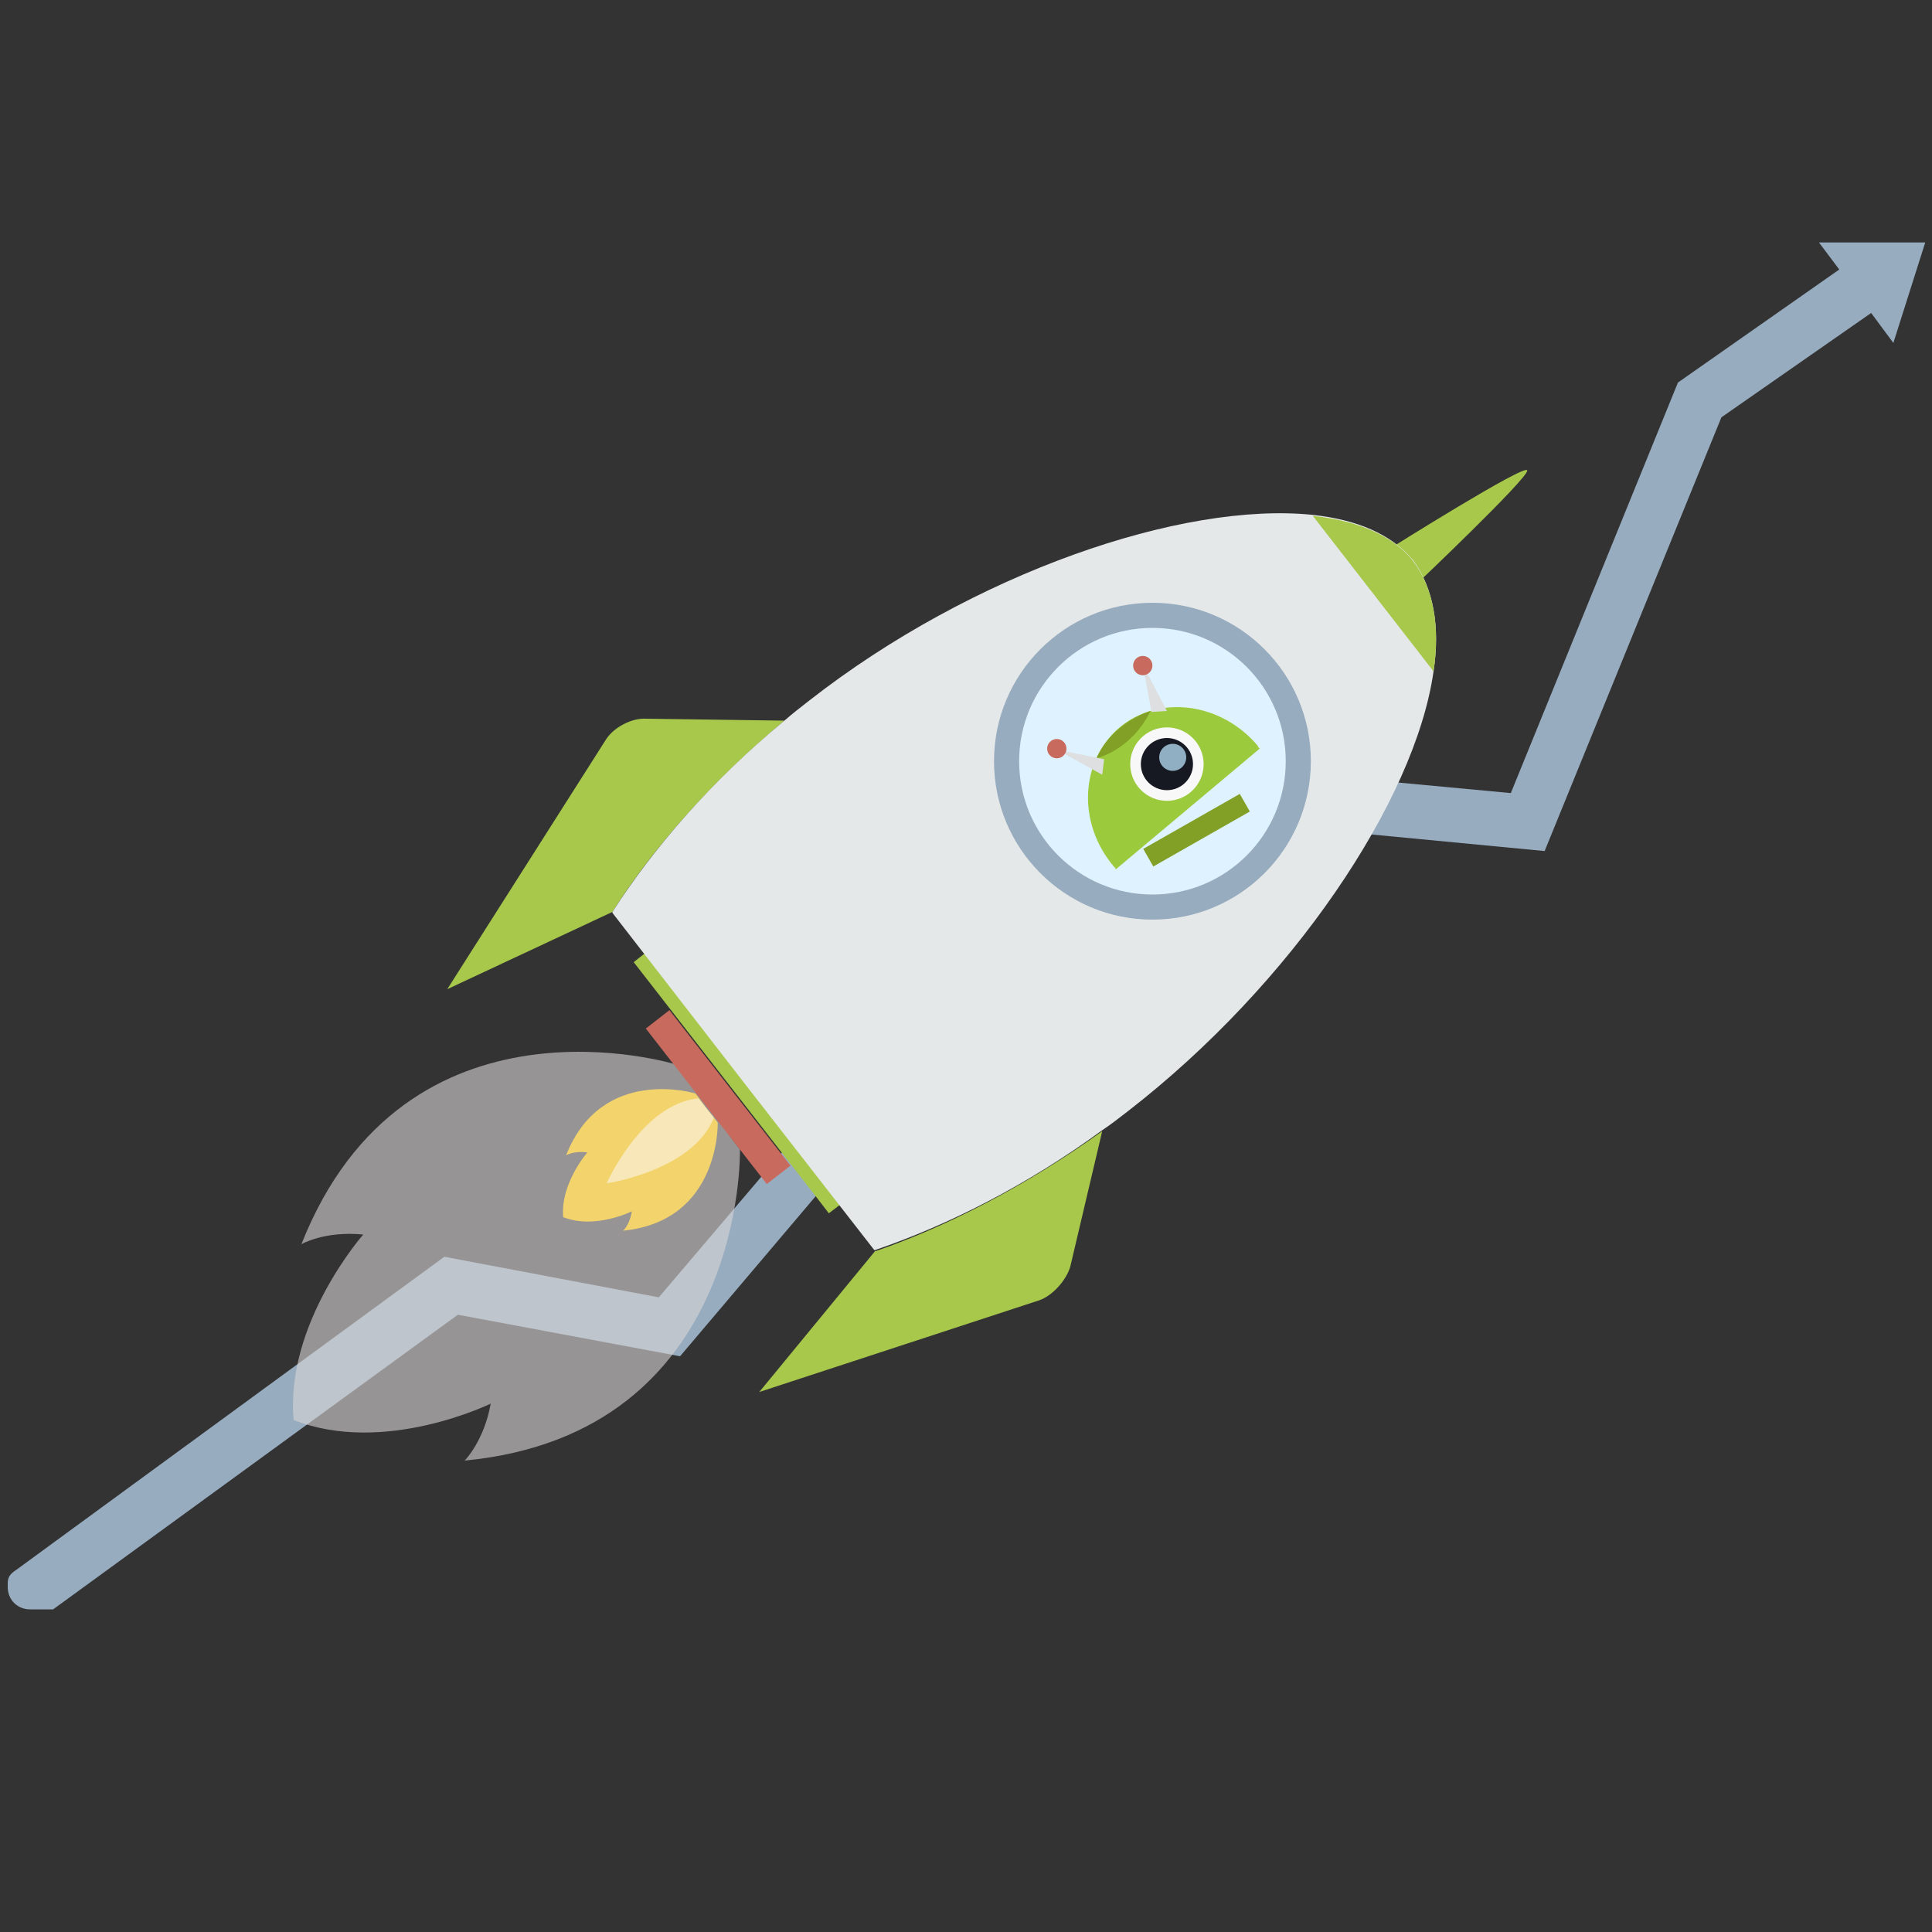 <?xml version="1.0" encoding="utf-8"?>
<!-- Generator: Adobe Illustrator 18.0.0, SVG Export Plug-In . SVG Version: 6.00 Build 0)  -->
<!DOCTYPE svg PUBLIC "-//W3C//DTD SVG 1.1//EN" "http://www.w3.org/Graphics/SVG/1.1/DTD/svg11.dtd">
<svg version="1.1" id="Capa_1" xmlns="http://www.w3.org/2000/svg" xmlns:xlink="http://www.w3.org/1999/xlink" x="0px" y="0px"
	 viewBox="0 0 200 200" enable-background="new 0 0 200 200" xml:space="preserve">
<rect x="0" y="0" width="200" height="200" fill="#333333" stroke="none"/>
<g>
	<path fill="#97ACBF" d="M199.3,25.1L196,35.5l-2.3-3.1l-15.5,10.8l-18.3,44.9l-41.8-4l-47.7,56.3l-23-4.3L5.5,166.6H3.1
		c-1.3,0-2.3-1-2.3-2.3l0-0.4c0-0.7,0.3-1,0.9-1.4L46,130.1l22.2,4.2l47.6-56l40.6,3.8l17.3-42.5l16.7-11.7l-2.1-2.8H199.3z"/>
	<path opacity="0.6" fill="#D8D6D6" enable-background="new    " d="M76.6,119l-3.3-4.4l-2.4-3.1l-0.9-1.3c0,0-28-8.7-38.8,18.6
		c0,0,2.4-1.4,6.4-1c0,0-8.1,9.2-7.2,19.2c9.4,3.7,20.4-1.7,20.4-1.7c-0.7,3.9-2.7,5.9-2.7,5.9C77.3,148.4,76.6,119,76.6,119z"/>
	<g>
		<path fill="#A8C84C" d="M143.7,56.9c0,0,14.3-9,14.4-8.2c0.1,0.8-11.6,11.9-11.6,11.9L143.7,56.9z"/>
		<polyline fill="#A8C84C" points="84.8,124.3 65.6,99.6 68,97.7 88.3,123.7 85.8,125.6 84.8,124.3 		"/>
		
			<rect x="64.2" y="112" transform="matrix(-0.614 -0.789 0.789 -0.614 30.43 241.992)" fill="#C86A5D" width="20.4" height="3.1"/>
		<path fill="#A8C84C" d="M81.2,74.6c-7.4,6.2-13.5,13-17.8,19.8l-17.1,8l16.4-25.8c0.8-1.3,2.7-2.3,4.2-2.2L81.2,74.6z"/>
		<path fill="#A8C84C" d="M114.1,117.1l-3.3,14c-0.4,1.4-1.8,3-3.2,3.5l-29,9.5l12-14.6l0.1,0l0,0
			C98.2,126.9,106.3,122.7,114.1,117.1z"/>
		<path fill="#E5E8E8" d="M148.4,69.5c-1.9,13.4-14.7,32.4-31.6,45.5c-0.9,0.7-1.8,1.4-2.7,2c-7.8,5.7-15.9,9.8-23.5,12.4l0,0
			c0,0,0,0-0.1,0l-13.7-17.6L63.4,94.5c0,0,0,0,0-0.1c4.3-6.7,10.3-13.6,17.8-19.8c0.8-0.7,1.7-1.4,2.6-2.1
			c16.9-13.2,38.6-20.6,52.1-19.2c4.6,0.5,8.1,2,10.3,4.6c0,0,0.1,0.1,0.1,0.1C148.4,60.9,149.1,64.9,148.4,69.5z"/>
		<circle fill="#97ACBF" cx="119.3" cy="78.8" r="16.4"/>
		<circle fill="#DFF2FF" cx="119.3" cy="78.8" r="13.8"/>
		<path fill="#A8C84C" d="M148.4,69.5l-12.5-16.1c4.6,0.5,8.3,2,10.4,4.7C148.4,60.9,149.1,64.9,148.4,69.5z"/>
		<g>
			<path fill="#F3D36B" d="M74.3,116.2l-1.2-1.5l-0.8-1.1l-0.3-0.4c0,0-9.7-3-13.4,6.4c0,0,0.8-0.5,2.2-0.3c0,0-2.8,3.2-2.5,6.7
				c3.3,1.3,7.1-0.6,7.1-0.6c-0.2,1.4-0.9,2-0.9,2C74.6,126.4,74.3,116.2,74.3,116.2z"/>
			<path fill="#F8E8B9" d="M73.9,115.7l-0.8-1l-0.8-1c-5.9,0.6-9.5,8.8-9.5,8.8S71.7,121.2,73.9,115.7z"/>
		</g>
	</g>
</g>
<g>
	<g>
		<path fill="#9BCA3D" d="M130.4,77.5c-0.1-0.1-0.2-0.2-0.2-0.3c-3.8-4.5-10.2-5.3-14.3-1.9c-4.1,3.5-4.4,9.9-0.6,14.4
			c0.1,0.1,0.2,0.2,0.2,0.3L130.4,77.5z"/>
		<g>
			<circle fill="#F8F8F8" cx="120.8" cy="79.1" r="3.8"/>
			<circle fill="#161921" cx="120.8" cy="79.1" r="2.7"/>
			<circle fill="#90AFC2" cx="121.4" cy="78.4" r="1.4"/>
		</g>
		<path fill="#82A025" d="M113.5,78.5c0,0,3.6-0.8,5.6-4.9C119.1,73.6,115.2,74.7,113.5,78.5z"/>
		<g>
			<polygon fill="#DEDFE0" points="109.4,77.6 114.1,80.2 114.3,78.6 			"/>
			<polygon fill="#DEDFE0" points="118.3,68.8 120.8,73.6 119.2,73.7 			"/>
			<g>
				<circle fill="#C86A5D" cx="109.4" cy="77.5" r="1"/>
				<circle fill="#C86A5D" cx="118.3" cy="68.9" r="1"/>
			</g>
		</g>
	</g>
	
		<rect x="118.1" y="84.9" transform="matrix(0.869 -0.495 0.495 0.869 -26.306 72.557)" fill="#82A025" width="11.5" height="2.1"/>
</g>
</svg>
